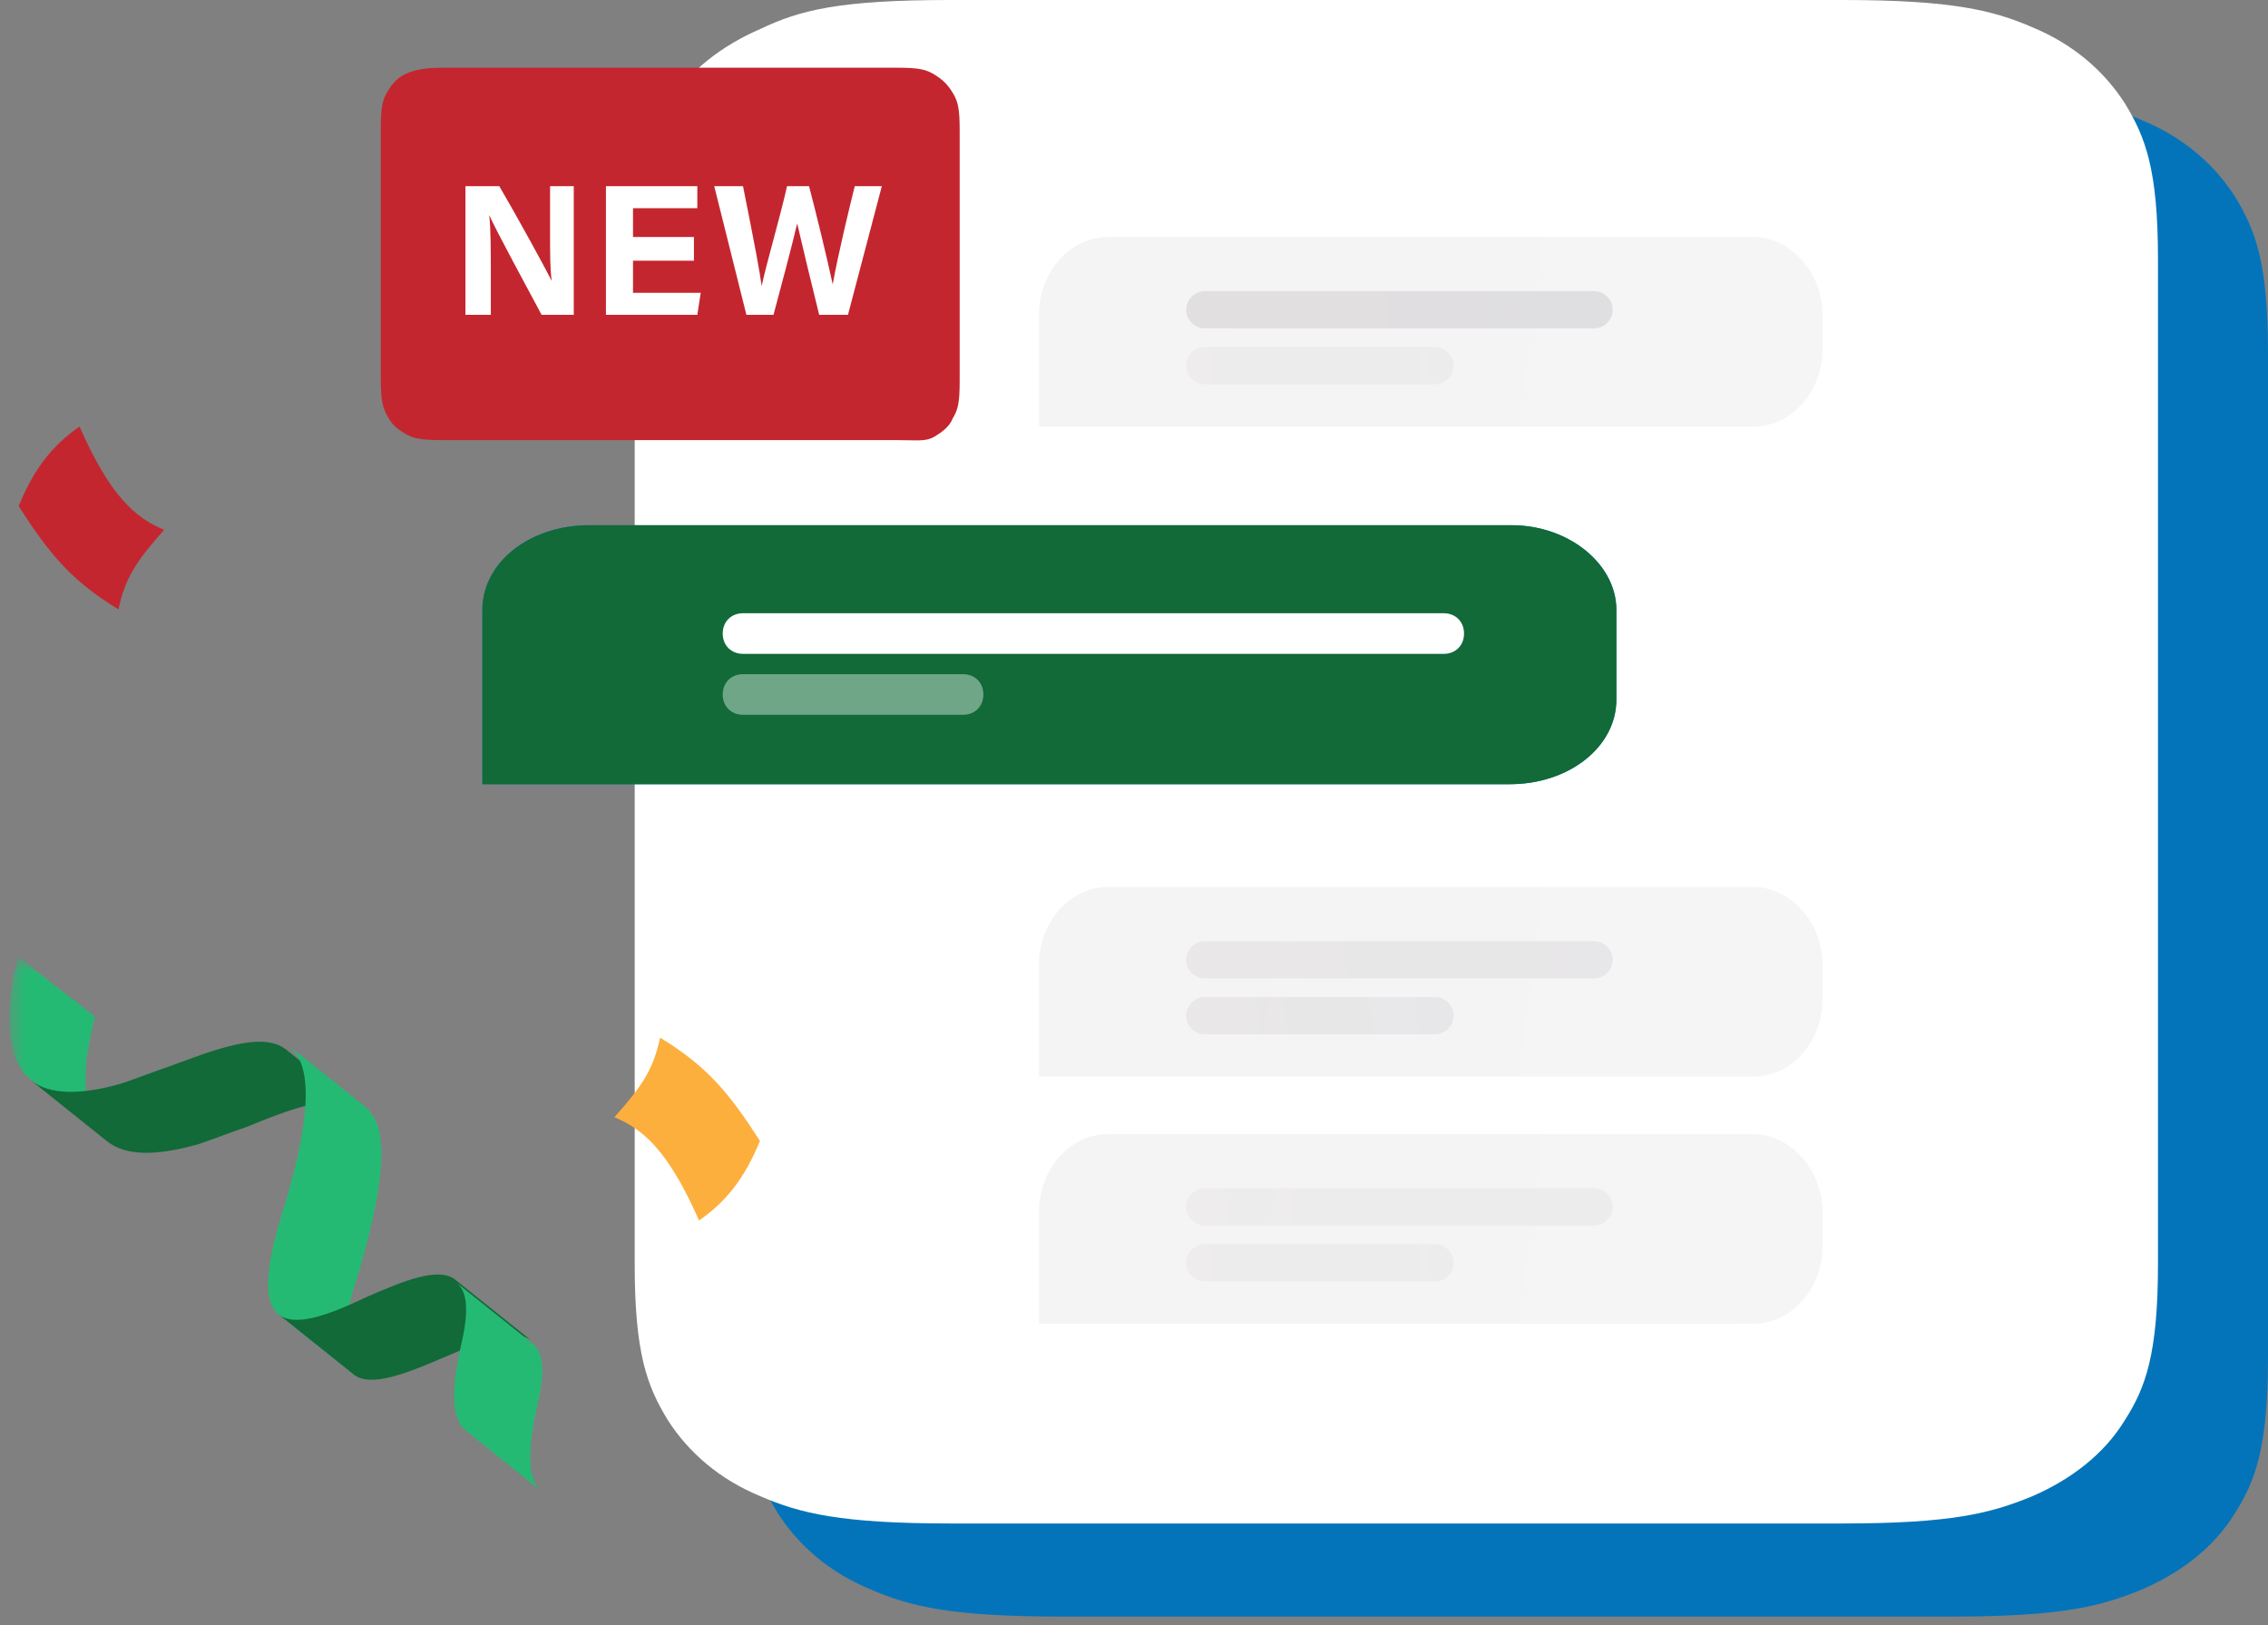 <svg width="134" height="96" viewBox="0 0 134 96" fill="none" xmlns="http://www.w3.org/2000/svg">
<rect x="0" y="0" width="134" height="96" fill="#808080" stroke="none"/>
<mask id="mask0_297_2115" style="mask-type:alpha" maskUnits="userSpaceOnUse" x="0" y="56" width="7" height="12">
<path fill-rule="evenodd" clip-rule="evenodd" d="M0.5 56.548H6.4V67.348H0.5V56.548Z" fill="white"/>
</mask>
<g mask="url(#mask0_297_2115)">
<path fill-rule="evenodd" clip-rule="evenodd" d="M1.8 63.748L6.3 67.348C6.1 67.248 6 67.048 5.8 66.848C5 65.748 5 63.948 5.1 62.648C5.3 61.248 5.6 60.148 5.6 60.048L1.1 56.548C1.1 56.548 0.7 57.748 0.6 59.148C0.5 60.448 0.5 62.248 1.4 63.348C1.5 63.548 1.7 63.648 1.8 63.748Z" fill="#25BA74"/>
</g>
<path fill-rule="evenodd" clip-rule="evenodd" d="M1.8 63.8L6.3 67.4C7.4 68.3 9.2 68.3 11.7 67.6C12.6 67.3 13.6 66.9 14.5 66.6C17.2 65.5 20 64.4 21.4 65.6L16.9 62C15.5 60.9 12.7 62 10 63C9.1 63.3 8.1 63.7 7.2 64C4.8 64.7 2.9 64.7 1.8 63.8Z" fill="#116A38"/>
<path fill-rule="evenodd" clip-rule="evenodd" d="M16.4 77.6L20.9 81.2L20.8 81.1C20.1 80.3 20.1 78.5 21.1 75.5C22.7 70.1 23 66.9 21.8 65.6C21.7 65.5 21.7 65.5 21.6 65.4L17.1 61.8C17.2 61.9 17.2 61.9 17.3 62C18.5 63.3 18.3 66.5 16.6 71.9C15.7 74.9 15.6 76.7 16.3 77.5C16.3 77.6 16.3 77.6 16.4 77.6Z" fill="#25BA74"/>
<path fill-rule="evenodd" clip-rule="evenodd" d="M16.4 77.6L20.9 81.2C21.9 82 24.1 81.1 26.2 80.2C28.3 79.3 30.4 78.4 31.4 79.2L26.9 75.6C25.9 74.8 23.8 75.7 21.7 76.6C19.6 77.6 17.4 78.5 16.4 77.6Z" fill="#116A38"/>
<path fill-rule="evenodd" clip-rule="evenodd" d="M27.5 84.5L32 88.1C31.2 87.5 31.1 85.8 31.8 82.8C32.2 81 32.1 79.9 31.5 79.4L27 75.8C27.6 76.3 27.7 77.4 27.3 79.2C26.6 82.2 26.7 83.8 27.5 84.5Z" fill="#25BA74"/>
<path fill-rule="evenodd" clip-rule="evenodd" d="M62.658 5.5H115.341C121.805 5.5 124.244 6.101 126.561 7.104C129 8.106 130.829 9.709 132.049 11.614C133.268 13.618 134 15.522 134 20.834V80.166C134 85.478 133.268 87.482 132.049 89.386C130.829 91.391 128.878 92.894 126.561 93.896C124.122 94.899 121.805 95.5 115.341 95.5H62.658C56.195 95.5 53.756 94.899 51.439 93.896C49 92.894 47.171 91.291 45.951 89.386C44.732 87.382 44 85.478 44 80.166V20.934C44 15.623 44.732 13.618 45.951 11.714C47.171 9.709 49.122 8.206 51.439 7.204C53.756 6.101 56.073 5.5 62.658 5.5Z" fill="#0474BA"/>
<path fill-rule="evenodd" clip-rule="evenodd" d="M56.158 0H108.841C115.305 0 117.744 0.601 120.061 1.604C122.5 2.606 124.329 4.209 125.549 6.114C126.768 8.118 127.5 10.022 127.5 15.334V74.666C127.5 79.978 126.768 81.982 125.549 83.886C124.329 85.891 122.378 87.394 120.061 88.396C117.622 89.399 115.305 90 108.841 90H56.158C49.695 90 47.256 89.399 44.939 88.396C42.5 87.394 40.671 85.791 39.451 83.886C38.232 81.882 37.5 79.978 37.5 74.666V15.434C37.5 10.123 38.232 8.118 39.451 6.214C40.671 4.209 42.622 2.706 44.939 1.704C47.256 0.601 49.573 0 56.158 0Z" fill="white"/>
<path fill-rule="evenodd" clip-rule="evenodd" d="M36.3 66C38 66.7 39.5 68 41.3 72.1C42.9 71 44 69.6 44.9 67.4C43.1 64.6 41.8 63 39 61.3C38.6 63.2 37.9 64.2 36.3 66Z" fill="#FCAF3D"/>
<path fill-rule="evenodd" clip-rule="evenodd" d="M9.7 31.3C8 30.6 6.5 29.3 4.7 25.2C3.1 26.3 2 27.7 1.1 29.9C2.9 32.7 4.2 34.3 7 36C7.4 34.1 8.1 33.1 9.7 31.3Z" fill="#C4262F"/>
<path fill-rule="evenodd" clip-rule="evenodd" d="M28.5 46.327V36.027C28.5 33.227 31.3 31.027 34.8 31.027H89.3C92.7 31.027 95.5 33.327 95.5 36.027V41.327C95.5 44.127 92.7 46.327 89.2 46.327H28.5Z" fill="#0474BA"/>
<path fill-rule="evenodd" clip-rule="evenodd" d="M28.5 46.327V36.027C28.5 33.227 31.3 31.027 34.8 31.027H89.3C92.7 31.027 95.5 33.327 95.5 36.027V41.327C95.5 44.127 92.7 46.327 89.2 46.327H28.5Z" fill="#116A38"/>
<path fill-rule="evenodd" clip-rule="evenodd" d="M43.9 38.627H85.3C86 38.627 86.5 38.127 86.5 37.428C86.5 36.727 86 36.227 85.3 36.227H43.9C43.2 36.227 42.7 36.727 42.7 37.428C42.7 38.127 43.2 38.627 43.9 38.627Z" fill="white"/>
<path opacity="0.4" fill-rule="evenodd" clip-rule="evenodd" d="M43.9 42.227H56.9C57.6 42.227 58.1 41.727 58.1 41.027C58.1 40.327 57.6 39.827 56.9 39.827H43.9C43.2 39.827 42.7 40.327 42.7 41.027C42.7 41.727 43.2 42.227 43.9 42.227Z" fill="white"/>
<g opacity="0.5">
<g opacity="0.5">
<path opacity="0.2" fill-rule="evenodd" clip-rule="evenodd" d="M61.385 25.3V18.6C61.385 16.1 63.185 14 65.485 14H103.585C105.785 14 107.685 16.1 107.685 18.6V20.6C107.685 23.1 105.885 25.2 103.585 25.2H61.385V25.3Z" fill="url(#paint0_linear_297_2115)"/>
<path opacity="0.5" fill-rule="evenodd" clip-rule="evenodd" d="M71.185 19.4H94.185C94.785 19.4 95.285 18.9 95.285 18.3C95.285 17.7 94.785 17.2 94.185 17.2H71.185C70.585 17.2 70.085 17.7 70.085 18.3C70.085 18.9 70.585 19.4 71.185 19.4Z" fill="url(#paint1_linear_297_2115)"/>
<path opacity="0.2" fill-rule="evenodd" clip-rule="evenodd" d="M71.185 22.7H84.785C85.385 22.7 85.885 22.2 85.885 21.6C85.885 21 85.385 20.5 84.785 20.5H71.185C70.585 20.5 70.085 21 70.085 21.6C70.085 22.2 70.585 22.7 71.185 22.7Z" fill="url(#paint2_linear_297_2115)"/>
</g>
</g>
<g opacity="0.5">
<g opacity="0.5">
<path opacity="0.2" fill-rule="evenodd" clip-rule="evenodd" d="M61.385 63.7V57C61.385 54.5 63.185 52.4 65.485 52.4H103.585C105.785 52.4 107.685 54.5 107.685 57V59C107.685 61.5 105.885 63.6 103.585 63.6H61.385V63.7Z" fill="url(#paint3_linear_297_2115)"/>
<path opacity="0.3" fill-rule="evenodd" clip-rule="evenodd" d="M71.185 57.801H94.185C94.785 57.801 95.285 57.301 95.285 56.701C95.285 56.101 94.785 55.601 94.185 55.601H71.185C70.585 55.601 70.085 56.101 70.085 56.701C70.085 57.301 70.585 57.801 71.185 57.801Z" fill="url(#paint4_linear_297_2115)"/>
<path opacity="0.3" fill-rule="evenodd" clip-rule="evenodd" d="M71.185 61.1H84.785C85.385 61.1 85.885 60.6 85.885 60C85.885 59.4 85.385 58.9 84.785 58.9H71.185C70.585 58.9 70.085 59.4 70.085 60C70.085 60.6 70.585 61.1 71.185 61.1Z" fill="url(#paint5_linear_297_2115)"/>
</g>
</g>
<g opacity="0.5">
<g opacity="0.5">
<path opacity="0.2" fill-rule="evenodd" clip-rule="evenodd" d="M61.385 78.3V71.6C61.385 69.1 63.185 67 65.485 67H103.585C105.785 67 107.685 69.1 107.685 71.6V73.6C107.685 76.1 105.885 78.2 103.585 78.2H61.385V78.3Z" fill="url(#paint6_linear_297_2115)"/>
<path opacity="0.2" fill-rule="evenodd" clip-rule="evenodd" d="M71.185 72.4H94.185C94.785 72.4 95.285 71.9 95.285 71.3C95.285 70.7 94.785 70.2 94.185 70.2H71.185C70.585 70.2 70.085 70.7 70.085 71.3C70.085 71.9 70.585 72.4 71.185 72.4Z" fill="url(#paint7_linear_297_2115)"/>
<path opacity="0.2" fill-rule="evenodd" clip-rule="evenodd" d="M71.185 75.7H84.785C85.385 75.7 85.885 75.2 85.885 74.6C85.885 74 85.385 73.5 84.785 73.5H71.185C70.585 73.5 70.085 74 70.085 74.6C70.085 75.2 70.585 75.7 71.185 75.7Z" fill="url(#paint8_linear_297_2115)"/>
</g>
</g>
<path fill-rule="evenodd" clip-rule="evenodd" d="M26.1 4H53C54.3 4 54.7 4.1 55.2 4.4C55.7 4.7 56 5 56.3 5.5C56.6 6 56.7 6.4 56.7 7.7V22.5C56.7 23.8 56.6 24.2 56.3 24.7C56.1 25.2 55.7 25.5 55.2 25.8C54.7 26.1 54.2 26 53 26H26.1C24.8 26 24.4 25.9 23.9 25.6C23.4 25.3 23.1 25 22.9 24.6C22.6 24.1 22.5 23.6 22.5 22.4V7.6C22.5 6.3 22.6 5.9 22.9 5.4C23.2 4.9 23.5 4.6 23.9 4.4C24.3 4.2 24.9 4 26.1 4Z" fill="#C4262F"/>
<path d="M29 18.6V16.3C29 14.9 29 13.4 28.9 12.7C29.3 13.6 31.2 17.1 32 18.6H33.9V11H32.5V13.9C32.5 14.9 32.5 16 32.6 16.6C32.2 15.8 30.5 12.7 29.5 11H27.5V18.6H29ZM41.2 18.6L41.4 17.3H37.4V15.4H41V14H37.4V12.3H41.2V11H35.8V18.6H41.2ZM45.7 18.6C46.1 17.1 46.8 14.5 47.1 13.2C47.4 14.5 48 17 48.4 18.6H50.1L52.1 11H50.5C50.2 12.2 49.5 15.1 49.2 16.8C48.9 15.4 48.2 12.5 47.8 11H46.5C46.1 12.8 45.3 15.5 45 16.9C44.9 16.1 44.6 14.5 43.9 11H42.2L44.1 18.6H45.7Z" fill="white"/>
<defs>
<linearGradient id="paint0_linear_297_2115" x1="104.044" y1="19.799" x2="62.267" y2="14.409" gradientUnits="userSpaceOnUse">
<stop stop-color="#442F2F"/>
<stop offset="1" stop-color="#26213B"/>
</linearGradient>
<linearGradient id="paint1_linear_297_2115" x1="72.034" y1="18.337" x2="95.141" y2="17.247" gradientUnits="userSpaceOnUse">
<stop stop-color="#442F2F"/>
<stop offset="1" stop-color="#26213B"/>
</linearGradient>
<linearGradient id="paint2_linear_297_2115" x1="71.309" y1="21.637" x2="85.717" y2="20.563" gradientUnits="userSpaceOnUse">
<stop stop-color="#442F2F"/>
<stop offset="1" stop-color="#26213B"/>
</linearGradient>
<linearGradient id="paint3_linear_297_2115" x1="104.044" y1="58.2" x2="62.267" y2="52.809" gradientUnits="userSpaceOnUse">
<stop stop-color="#442F2F"/>
<stop offset="1" stop-color="#26213B"/>
</linearGradient>
<linearGradient id="paint4_linear_297_2115" x1="72.034" y1="56.737" x2="95.141" y2="55.648" gradientUnits="userSpaceOnUse">
<stop stop-color="#442F2F"/>
<stop offset="1" stop-color="#26213B"/>
</linearGradient>
<linearGradient id="paint5_linear_297_2115" x1="71.309" y1="60.037" x2="85.717" y2="58.964" gradientUnits="userSpaceOnUse">
<stop stop-color="#442F2F"/>
<stop offset="1" stop-color="#26213B"/>
</linearGradient>
<linearGradient id="paint6_linear_297_2115" x1="104.044" y1="72.799" x2="62.267" y2="67.408" gradientUnits="userSpaceOnUse">
<stop stop-color="#442F2F"/>
<stop offset="1" stop-color="#26213B"/>
</linearGradient>
<linearGradient id="paint7_linear_297_2115" x1="72.034" y1="71.337" x2="95.141" y2="70.248" gradientUnits="userSpaceOnUse">
<stop stop-color="#442F2F"/>
<stop offset="1" stop-color="#26213B"/>
</linearGradient>
<linearGradient id="paint8_linear_297_2115" x1="71.309" y1="74.637" x2="85.717" y2="73.564" gradientUnits="userSpaceOnUse">
<stop stop-color="#442F2F"/>
<stop offset="1" stop-color="#26213B"/>
</linearGradient>
</defs>
</svg>

